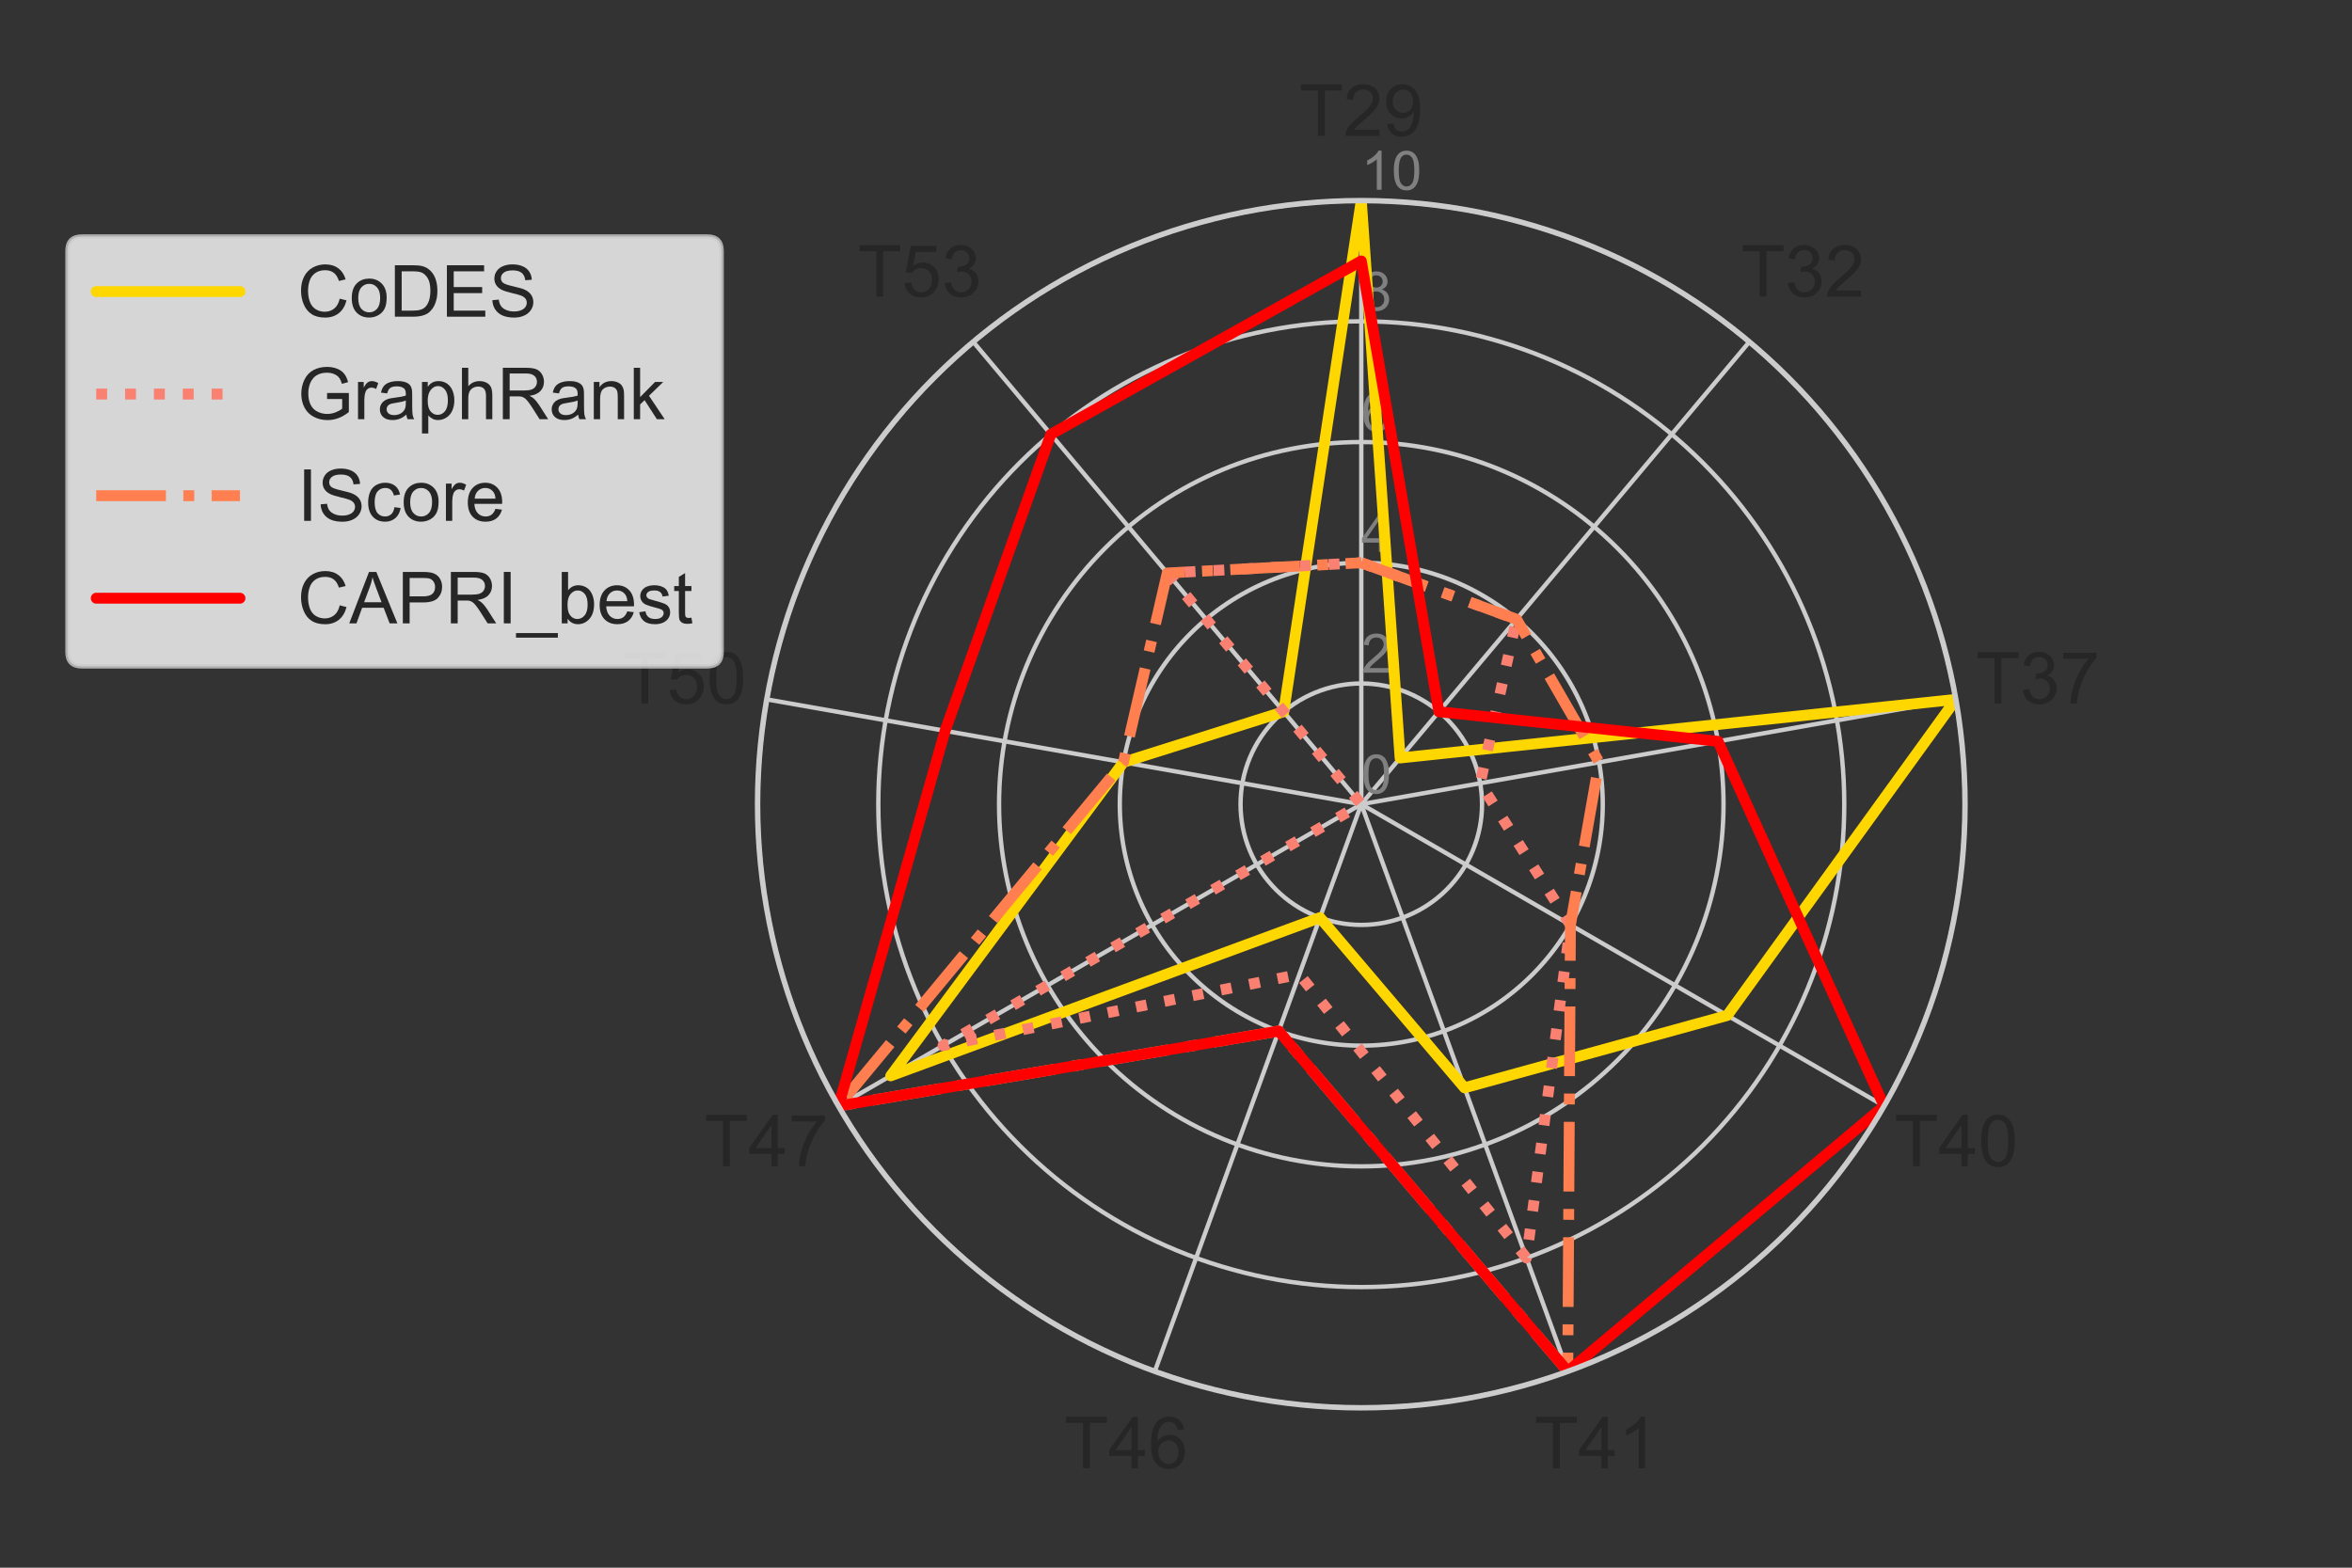 <?xml version="1.0" encoding="utf-8" standalone="no"?>
<!DOCTYPE svg PUBLIC "-//W3C//DTD SVG 1.1//EN"
  "http://www.w3.org/Graphics/SVG/1.1/DTD/svg11.dtd">
<!-- Created with matplotlib (https://matplotlib.org/) -->
<svg height="288pt" version="1.1" viewBox="0 0 432 288" width="432pt" xmlns="http://www.w3.org/2000/svg" xmlns:xlink="http://www.w3.org/1999/xlink">
 <rect x="0" y="0" width="432" height="288" fill="#333333" stroke="none"/>
 <defs>
  <style type="text/css">*{stroke-linecap:butt;stroke-linejoin:round;}</style>
 </defs>
 <g id="figure_1">
  <g id="patch_1">
   <path d="M 0 288 
L 432 288 
L 432 0 
L 0 0 
z
" style="fill:none;"/>
  </g>
  <g id="axes_1">
   <g id="patch_2">
    <path d="M 360.92 147.74 
C 360.92 133.178 358.052 118.758 352.479 105.305 
C 346.907 91.852 338.739 79.627 328.442 69.33 
C 318.145 59.034 305.921 50.865 292.467 45.293 
C 279.014 39.72 264.594 36.852 250.032 36.852 
C 235.471 36.852 221.051 39.72 207.598 45.293 
C 194.144 50.865 181.92 59.034 171.623 69.33 
C 161.326 79.627 153.158 91.852 147.586 105.305 
C 142.013 118.758 139.145 133.178 139.145 147.74 
C 139.145 162.301 142.013 176.721 147.586 190.175 
C 153.158 203.628 161.326 215.852 171.623 226.149 
C 181.92 236.446 194.144 244.614 207.598 250.187 
C 221.051 255.759 235.471 258.627 250.032 258.627 
C 264.594 258.627 279.014 255.759 292.467 250.187 
C 305.921 244.614 318.145 236.446 328.442 226.149 
C 338.739 215.852 346.907 203.628 352.479 190.175 
C 358.052 176.721 360.92 162.301 360.92 147.74 
M 250.032 147.74 
C 250.032 147.74 250.032 147.74 250.032 147.74 
C 250.032 147.74 250.032 147.74 250.032 147.74 
C 250.032 147.74 250.032 147.74 250.032 147.74 
C 250.032 147.74 250.032 147.74 250.032 147.74 
C 250.032 147.74 250.032 147.74 250.032 147.74 
C 250.032 147.74 250.032 147.74 250.032 147.74 
C 250.032 147.74 250.032 147.74 250.032 147.74 
C 250.032 147.74 250.032 147.74 250.032 147.74 
C 250.032 147.74 250.032 147.74 250.032 147.74 
C 250.032 147.74 250.032 147.74 250.032 147.74 
C 250.032 147.74 250.032 147.74 250.032 147.74 
C 250.032 147.74 250.032 147.74 250.032 147.74 
C 250.032 147.74 250.032 147.74 250.032 147.74 
C 250.032 147.74 250.032 147.74 250.032 147.74 
C 250.032 147.74 250.032 147.74 250.032 147.74 
C 250.032 147.74 250.032 147.74 250.032 147.74 
M 360.92 147.74 
z
" style="fill:none;"/>
   </g>
   <g id="matplotlib.axis_1">
    <g id="xtick_1">
     <g id="line2d_1">
      <path clip-path="url(#p8e965d2823)" d="M 250.032 147.74 
L 250.032 36.852 
" style="fill:none;stroke:#cccccc;stroke-linecap:round;stroke-width:0.8;"/>
     </g>
     <g id="text_1">
      <!-- T29 -->
      <g style="fill:#262626;" transform="translate(238.661 24.964)scale(0.132 -0.132)">
       <defs>
        <path d="M 25.922 0 
L 25.922 63.141 
L 2.344 63.141 
L 2.344 71.578 
L 59.078 71.578 
L 59.078 63.141 
L 35.406 63.141 
L 35.406 0 
z
" id="ArialMT-84"/>
        <path d="M 50.344 8.453 
L 50.344 0 
L 3.031 0 
Q 2.938 3.172 4.047 6.109 
Q 5.859 10.938 9.828 15.625 
Q 13.812 20.312 21.344 26.469 
Q 33.016 36.031 37.109 41.625 
Q 41.219 47.219 41.219 52.203 
Q 41.219 57.422 37.469 61 
Q 33.734 64.594 27.734 64.594 
Q 21.391 64.594 17.578 60.781 
Q 13.766 56.984 13.719 50.25 
L 4.688 51.172 
Q 5.609 61.281 11.656 66.578 
Q 17.719 71.875 27.938 71.875 
Q 38.234 71.875 44.234 66.156 
Q 50.25 60.453 50.25 52 
Q 50.25 47.703 48.484 43.547 
Q 46.734 39.406 42.656 34.812 
Q 38.578 30.219 29.109 22.219 
Q 21.188 15.578 18.938 13.203 
Q 16.703 10.844 15.234 8.453 
z
" id="ArialMT-50"/>
        <path d="M 5.469 16.547 
L 13.922 17.328 
Q 14.984 11.375 18.016 8.688 
Q 21.047 6 25.781 6 
Q 29.828 6 32.875 7.859 
Q 35.938 9.719 37.891 12.812 
Q 39.844 15.922 41.156 21.188 
Q 42.484 26.469 42.484 31.938 
Q 42.484 32.516 42.438 33.688 
Q 39.797 29.5 35.234 26.875 
Q 30.672 24.266 25.344 24.266 
Q 16.453 24.266 10.297 30.703 
Q 4.156 37.156 4.156 47.703 
Q 4.156 58.594 10.578 65.234 
Q 17 71.875 26.656 71.875 
Q 33.641 71.875 39.422 68.109 
Q 45.219 64.359 48.219 57.391 
Q 51.219 50.438 51.219 37.25 
Q 51.219 23.531 48.234 15.406 
Q 45.266 7.281 39.375 3.031 
Q 33.5 -1.219 25.594 -1.219 
Q 17.188 -1.219 11.859 3.438 
Q 6.547 8.109 5.469 16.547 
z
M 41.453 48.141 
Q 41.453 55.719 37.422 60.156 
Q 33.406 64.594 27.734 64.594 
Q 21.875 64.594 17.531 59.812 
Q 13.188 55.031 13.188 47.406 
Q 13.188 40.578 17.312 36.297 
Q 21.438 32.031 27.484 32.031 
Q 33.594 32.031 37.516 36.297 
Q 41.453 40.578 41.453 48.141 
z
" id="ArialMT-57"/>
       </defs>
       <use xlink:href="#ArialMT-84"/>
       <use x="61.084" xlink:href="#ArialMT-50"/>
       <use x="116.699" xlink:href="#ArialMT-57"/>
      </g>
     </g>
    </g>
    <g id="xtick_2">
     <g id="line2d_2">
      <path clip-path="url(#p8e965d2823)" d="M 250.032 147.74 
L 321.31 62.795 
" style="fill:none;stroke:#cccccc;stroke-linecap:round;stroke-width:0.8;"/>
     </g>
     <g id="text_2">
      <!-- T32 -->
      <g style="fill:#262626;" transform="translate(319.773 54.487)scale(0.132 -0.132)">
       <defs>
        <path d="M 4.203 18.891 
L 12.984 20.062 
Q 14.5 12.594 18.141 9.297 
Q 21.781 6 27 6 
Q 33.203 6 37.469 10.297 
Q 41.75 14.594 41.75 20.953 
Q 41.75 27 37.797 30.922 
Q 33.844 34.859 27.734 34.859 
Q 25.25 34.859 21.531 33.891 
L 22.516 41.609 
Q 23.391 41.5 23.922 41.5 
Q 29.547 41.5 34.031 44.422 
Q 38.531 47.359 38.531 53.469 
Q 38.531 58.297 35.25 61.469 
Q 31.984 64.656 26.812 64.656 
Q 21.688 64.656 18.266 61.422 
Q 14.844 58.203 13.875 51.766 
L 5.078 53.328 
Q 6.688 62.156 12.391 67.016 
Q 18.109 71.875 26.609 71.875 
Q 32.469 71.875 37.391 69.359 
Q 42.328 66.844 44.938 62.5 
Q 47.562 58.156 47.562 53.266 
Q 47.562 48.641 45.062 44.828 
Q 42.578 41.016 37.703 38.766 
Q 44.047 37.312 47.562 32.688 
Q 51.078 28.078 51.078 21.141 
Q 51.078 11.766 44.234 5.25 
Q 37.406 -1.266 26.953 -1.266 
Q 17.531 -1.266 11.297 4.344 
Q 5.078 9.969 4.203 18.891 
z
" id="ArialMT-51"/>
       </defs>
       <use xlink:href="#ArialMT-84"/>
       <use x="61.084" xlink:href="#ArialMT-51"/>
       <use x="116.699" xlink:href="#ArialMT-50"/>
      </g>
     </g>
    </g>
    <g id="xtick_3">
     <g id="line2d_3">
      <path clip-path="url(#p8e965d2823)" d="M 250.032 147.74 
L 359.236 128.484 
" style="fill:none;stroke:#cccccc;stroke-linecap:round;stroke-width:0.8;"/>
     </g>
     <g id="text_3">
      <!-- T37 -->
      <g style="fill:#262626;" transform="translate(362.931 129.24)scale(0.132 -0.132)">
       <defs>
        <path d="M 4.734 62.203 
L 4.734 70.656 
L 51.078 70.656 
L 51.078 63.812 
Q 44.234 56.547 37.516 44.484 
Q 30.812 32.422 27.156 19.672 
Q 24.516 10.688 23.781 0 
L 14.75 0 
Q 14.891 8.453 18.062 20.406 
Q 21.234 32.375 27.172 43.484 
Q 33.109 54.594 39.797 62.203 
z
" id="ArialMT-55"/>
       </defs>
       <use xlink:href="#ArialMT-84"/>
       <use x="61.084" xlink:href="#ArialMT-51"/>
       <use x="116.699" xlink:href="#ArialMT-55"/>
      </g>
     </g>
    </g>
    <g id="xtick_4">
     <g id="line2d_4">
      <path clip-path="url(#p8e965d2823)" d="M 250.032 147.74 
L 346.064 203.183 
" style="fill:none;stroke:#cccccc;stroke-linecap:round;stroke-width:0.8;"/>
     </g>
     <g id="text_4">
      <!-- T40 -->
      <g style="fill:#262626;" transform="translate(347.943 214.246)scale(0.132 -0.132)">
       <defs>
        <path d="M 32.328 0 
L 32.328 17.141 
L 1.266 17.141 
L 1.266 25.203 
L 33.938 71.578 
L 41.109 71.578 
L 41.109 25.203 
L 50.781 25.203 
L 50.781 17.141 
L 41.109 17.141 
L 41.109 0 
z
M 32.328 25.203 
L 32.328 57.469 
L 9.906 25.203 
z
" id="ArialMT-52"/>
        <path d="M 4.156 35.297 
Q 4.156 48 6.766 55.734 
Q 9.375 63.484 14.516 67.672 
Q 19.672 71.875 27.484 71.875 
Q 33.25 71.875 37.594 69.547 
Q 41.938 67.234 44.766 62.859 
Q 47.609 58.5 49.219 52.219 
Q 50.828 45.953 50.828 35.297 
Q 50.828 22.703 48.234 14.969 
Q 45.656 7.234 40.5 3 
Q 35.359 -1.219 27.484 -1.219 
Q 17.141 -1.219 11.234 6.203 
Q 4.156 15.141 4.156 35.297 
z
M 13.188 35.297 
Q 13.188 17.672 17.312 11.828 
Q 21.438 6 27.484 6 
Q 33.547 6 37.672 11.859 
Q 41.797 17.719 41.797 35.297 
Q 41.797 52.984 37.672 58.781 
Q 33.547 64.594 27.391 64.594 
Q 21.344 64.594 17.719 59.469 
Q 13.188 52.938 13.188 35.297 
z
" id="ArialMT-48"/>
       </defs>
       <use xlink:href="#ArialMT-84"/>
       <use x="61.084" xlink:href="#ArialMT-52"/>
       <use x="116.699" xlink:href="#ArialMT-48"/>
      </g>
     </g>
    </g>
    <g id="xtick_5">
     <g id="line2d_5">
      <path clip-path="url(#p8e965d2823)" d="M 250.032 147.74 
L 287.958 251.94 
" style="fill:none;stroke:#cccccc;stroke-linecap:round;stroke-width:0.8;"/>
     </g>
     <g id="text_5">
      <!-- T41 -->
      <g style="fill:#262626;" transform="translate(281.82 269.73)scale(0.132 -0.132)">
       <defs>
        <path d="M 37.25 0 
L 28.469 0 
L 28.469 56 
Q 25.297 52.984 20.141 49.953 
Q 14.984 46.922 10.891 45.406 
L 10.891 53.906 
Q 18.266 57.375 23.781 62.297 
Q 29.297 67.234 31.594 71.875 
L 37.25 71.875 
z
" id="ArialMT-49"/>
       </defs>
       <use xlink:href="#ArialMT-84"/>
       <use x="61.084" xlink:href="#ArialMT-52"/>
       <use x="116.699" xlink:href="#ArialMT-49"/>
      </g>
     </g>
    </g>
    <g id="xtick_6">
     <g id="line2d_6">
      <path clip-path="url(#p8e965d2823)" d="M 250.032 147.74 
L 212.107 251.94 
" style="fill:none;stroke:#cccccc;stroke-linecap:round;stroke-width:0.8;"/>
     </g>
     <g id="text_6">
      <!-- T46 -->
      <g style="fill:#262626;" transform="translate(195.502 269.73)scale(0.132 -0.132)">
       <defs>
        <path d="M 49.75 54.047 
L 41.016 53.375 
Q 39.844 58.547 37.703 60.891 
Q 34.125 64.656 28.906 64.656 
Q 24.703 64.656 21.531 62.312 
Q 17.391 59.281 14.984 53.469 
Q 12.594 47.656 12.5 36.922 
Q 15.672 41.75 20.266 44.094 
Q 24.859 46.438 29.891 46.438 
Q 38.672 46.438 44.844 39.969 
Q 51.031 33.5 51.031 23.25 
Q 51.031 16.5 48.125 10.719 
Q 45.219 4.938 40.141 1.859 
Q 35.062 -1.219 28.609 -1.219 
Q 17.625 -1.219 10.688 6.859 
Q 3.766 14.938 3.766 33.5 
Q 3.766 54.25 11.422 63.672 
Q 18.109 71.875 29.438 71.875 
Q 37.891 71.875 43.281 67.141 
Q 48.688 62.406 49.75 54.047 
z
M 13.875 23.188 
Q 13.875 18.656 15.797 14.5 
Q 17.719 10.359 21.188 8.172 
Q 24.656 6 28.469 6 
Q 34.031 6 38.031 10.484 
Q 42.047 14.984 42.047 22.703 
Q 42.047 30.125 38.078 34.391 
Q 34.125 38.672 28.125 38.672 
Q 22.172 38.672 18.016 34.391 
Q 13.875 30.125 13.875 23.188 
z
" id="ArialMT-54"/>
       </defs>
       <use xlink:href="#ArialMT-84"/>
       <use x="61.084" xlink:href="#ArialMT-52"/>
       <use x="116.699" xlink:href="#ArialMT-54"/>
      </g>
     </g>
    </g>
    <g id="xtick_7">
     <g id="line2d_7">
      <path clip-path="url(#p8e965d2823)" d="M 250.032 147.74 
L 154.001 203.183 
" style="fill:none;stroke:#cccccc;stroke-linecap:round;stroke-width:0.8;"/>
     </g>
     <g id="text_7">
      <!-- T47 -->
      <g style="fill:#262626;" transform="translate(129.379 214.246)scale(0.132 -0.132)">
       <use xlink:href="#ArialMT-84"/>
       <use x="61.084" xlink:href="#ArialMT-52"/>
       <use x="116.699" xlink:href="#ArialMT-55"/>
      </g>
     </g>
    </g>
    <g id="xtick_8">
     <g id="line2d_8">
      <path clip-path="url(#p8e965d2823)" d="M 250.032 147.74 
L 140.829 128.484 
" style="fill:none;stroke:#cccccc;stroke-linecap:round;stroke-width:0.8;"/>
     </g>
     <g id="text_8">
      <!-- T50 -->
      <g style="fill:#262626;" transform="translate(114.39 129.24)scale(0.132 -0.132)">
       <defs>
        <path d="M 4.156 18.75 
L 13.375 19.531 
Q 14.406 12.797 18.141 9.391 
Q 21.875 6 27.156 6 
Q 33.5 6 37.891 10.781 
Q 42.281 15.578 42.281 23.484 
Q 42.281 31 38.062 35.344 
Q 33.844 39.703 27 39.703 
Q 22.75 39.703 19.328 37.766 
Q 15.922 35.844 13.969 32.766 
L 5.719 33.844 
L 12.641 70.609 
L 48.25 70.609 
L 48.25 62.203 
L 19.672 62.203 
L 15.828 42.969 
Q 22.266 47.469 29.344 47.469 
Q 38.719 47.469 45.156 40.969 
Q 51.609 34.469 51.609 24.266 
Q 51.609 14.547 45.953 7.469 
Q 39.062 -1.219 27.156 -1.219 
Q 17.391 -1.219 11.203 4.25 
Q 5.031 9.719 4.156 18.75 
z
" id="ArialMT-53"/>
       </defs>
       <use xlink:href="#ArialMT-84"/>
       <use x="61.084" xlink:href="#ArialMT-53"/>
       <use x="116.699" xlink:href="#ArialMT-48"/>
      </g>
     </g>
    </g>
    <g id="xtick_9">
     <g id="line2d_9">
      <path clip-path="url(#p8e965d2823)" d="M 250.032 147.74 
L 178.755 62.795 
" style="fill:none;stroke:#cccccc;stroke-linecap:round;stroke-width:0.8;"/>
     </g>
     <g id="text_9">
      <!-- T53 -->
      <g style="fill:#262626;" transform="translate(157.549 54.487)scale(0.132 -0.132)">
       <use xlink:href="#ArialMT-84"/>
       <use x="61.084" xlink:href="#ArialMT-53"/>
       <use x="116.699" xlink:href="#ArialMT-51"/>
      </g>
     </g>
    </g>
   </g>
   <g id="matplotlib.axis_2">
    <g id="ytick_1">
     <g id="line2d_10">
      <path clip-path="url(#p8e965d2823)" d="M 250.032 147.74 
C 250.032 147.74 250.032 147.74 250.032 147.74 
C 250.032 147.74 250.032 147.74 250.032 147.74 
C 250.032 147.74 250.032 147.74 250.032 147.74 
C 250.032 147.74 250.032 147.74 250.032 147.74 
C 250.032 147.74 250.032 147.74 250.032 147.74 
C 250.032 147.74 250.032 147.74 250.032 147.74 
C 250.032 147.74 250.032 147.74 250.032 147.74 
C 250.032 147.74 250.032 147.74 250.032 147.74 
C 250.032 147.74 250.032 147.74 250.032 147.74 
C 250.032 147.74 250.032 147.74 250.032 147.74 
C 250.032 147.74 250.032 147.74 250.032 147.74 
C 250.032 147.74 250.032 147.74 250.032 147.74 
C 250.032 147.74 250.032 147.74 250.032 147.74 
C 250.032 147.74 250.032 147.74 250.032 147.74 
C 250.032 147.74 250.032 147.74 250.032 147.74 
C 250.032 147.74 250.032 147.74 250.032 147.74 
" style="fill:none;stroke:#cccccc;stroke-linecap:round;stroke-width:0.8;"/>
     </g>
     <g id="text_10">
      <!-- 0 -->
      <g style="fill:#808080;" transform="translate(250.032 145.752)scale(0.1 -0.1)">
       <use xlink:href="#ArialMT-48"/>
      </g>
     </g>
    </g>
    <g id="ytick_2">
     <g id="line2d_11">
      <path clip-path="url(#p8e965d2823)" d="M 250.032 125.562 
C 252.945 125.562 255.829 126.136 258.519 127.25 
C 261.21 128.365 263.655 129.998 265.714 132.058 
C 267.774 134.117 269.407 136.562 270.522 139.253 
C 271.636 141.943 272.21 144.827 272.21 147.74 
C 272.21 150.652 271.636 153.536 270.522 156.227 
C 269.407 158.917 267.774 161.362 265.714 163.422 
C 263.655 165.481 261.21 167.115 258.519 168.229 
C 255.829 169.344 252.945 169.917 250.032 169.917 
C 247.12 169.917 244.236 169.344 241.546 168.229 
C 238.855 167.115 236.41 165.481 234.351 163.422 
C 232.291 161.362 230.658 158.917 229.543 156.227 
C 228.429 153.536 227.855 150.652 227.855 147.74 
C 227.855 144.827 228.429 141.943 229.543 139.253 
C 230.658 136.562 232.291 134.117 234.351 132.058 
C 236.41 129.998 238.855 128.365 241.546 127.25 
C 244.236 126.136 247.12 125.562 250.032 125.562 
" style="fill:none;stroke:#cccccc;stroke-linecap:round;stroke-width:0.8;"/>
     </g>
     <g id="text_11">
      <!-- 2 -->
      <g style="fill:#808080;" transform="translate(250.032 123.575)scale(0.1 -0.1)">
       <use xlink:href="#ArialMT-50"/>
      </g>
     </g>
    </g>
    <g id="ytick_3">
     <g id="line2d_12">
      <path clip-path="url(#p8e965d2823)" d="M 250.032 103.385 
C 255.857 103.385 261.625 104.532 267.006 106.761 
C 272.388 108.99 277.278 112.257 281.396 116.376 
C 285.515 120.495 288.782 125.384 291.011 130.766 
C 293.24 136.147 294.388 141.915 294.388 147.74 
C 294.388 153.564 293.24 159.332 291.011 164.714 
C 288.782 170.095 285.515 174.985 281.396 179.103 
C 277.278 183.222 272.388 186.489 267.006 188.718 
C 261.625 190.947 255.857 192.095 250.032 192.095 
C 244.208 192.095 238.44 190.947 233.059 188.718 
C 227.677 186.489 222.787 183.222 218.669 179.103 
C 214.55 174.985 211.283 170.095 209.054 164.714 
C 206.825 159.332 205.677 153.564 205.677 147.74 
C 205.677 141.915 206.825 136.147 209.054 130.766 
C 211.283 125.384 214.55 120.495 218.669 116.376 
C 222.787 112.257 227.677 108.99 233.059 106.761 
C 238.44 104.532 244.208 103.385 250.032 103.385 
" style="fill:none;stroke:#cccccc;stroke-linecap:round;stroke-width:0.8;"/>
     </g>
     <g id="text_12">
      <!-- 4 -->
      <g style="fill:#808080;" transform="translate(250.032 101.397)scale(0.1 -0.1)">
       <use xlink:href="#ArialMT-52"/>
      </g>
     </g>
    </g>
    <g id="ytick_4">
     <g id="line2d_13">
      <path clip-path="url(#p8e965d2823)" d="M 250.032 81.207 
C 258.769 81.207 267.422 82.928 275.493 86.272 
C 283.565 89.615 290.9 94.516 297.078 100.694 
C 303.256 106.872 308.157 114.207 311.501 122.279 
C 314.844 130.351 316.565 139.003 316.565 147.74 
C 316.565 156.477 314.844 165.129 311.501 173.201 
C 308.157 181.273 303.256 188.607 297.078 194.785 
C 290.9 200.963 283.565 205.864 275.493 209.208 
C 267.422 212.551 258.769 214.272 250.032 214.272 
C 241.296 214.272 232.643 212.551 224.572 209.208 
C 216.5 205.864 209.165 200.963 202.987 194.785 
C 196.809 188.607 191.908 181.273 188.564 173.201 
C 185.221 165.129 183.5 156.477 183.5 147.74 
C 183.5 139.003 185.221 130.351 188.564 122.279 
C 191.908 114.207 196.809 106.872 202.987 100.694 
C 209.165 94.516 216.5 89.615 224.572 86.272 
C 232.643 82.928 241.296 81.207 250.032 81.207 
" style="fill:none;stroke:#cccccc;stroke-linecap:round;stroke-width:0.8;"/>
     </g>
     <g id="text_13">
      <!-- 6 -->
      <g style="fill:#808080;" transform="translate(250.032 79.22)scale(0.1 -0.1)">
       <use xlink:href="#ArialMT-54"/>
      </g>
     </g>
    </g>
    <g id="ytick_5">
     <g id="line2d_14">
      <path clip-path="url(#p8e965d2823)" d="M 250.032 59.03 
C 261.682 59.03 273.218 61.324 283.98 65.782 
C 294.743 70.24 304.523 76.775 312.76 85.012 
C 320.997 93.249 327.532 103.029 331.99 113.792 
C 336.448 124.554 338.743 136.09 338.743 147.74 
C 338.743 159.389 336.448 170.925 331.99 181.688 
C 327.532 192.45 320.997 202.23 312.76 210.467 
C 304.523 218.704 294.743 225.239 283.98 229.697 
C 273.218 234.155 261.682 236.45 250.032 236.45 
C 238.383 236.45 226.847 234.155 216.085 229.697 
C 205.322 225.239 195.542 218.704 187.305 210.467 
C 179.068 202.23 172.533 192.45 168.075 181.688 
C 163.617 170.925 161.322 159.389 161.322 147.74 
C 161.322 136.09 163.617 124.554 168.075 113.792 
C 172.533 103.029 179.068 93.249 187.305 85.012 
C 195.542 76.775 205.322 70.24 216.085 65.782 
C 226.847 61.324 238.383 59.03 250.032 59.03 
" style="fill:none;stroke:#cccccc;stroke-linecap:round;stroke-width:0.8;"/>
     </g>
     <g id="text_14">
      <!-- 8 -->
      <g style="fill:#808080;" transform="translate(250.032 57.042)scale(0.1 -0.1)">
       <defs>
        <path d="M 17.672 38.812 
Q 12.203 40.828 9.562 44.531 
Q 6.938 48.25 6.938 53.422 
Q 6.938 61.234 12.547 66.547 
Q 18.172 71.875 27.484 71.875 
Q 36.859 71.875 42.578 66.422 
Q 48.297 60.984 48.297 53.172 
Q 48.297 48.188 45.672 44.5 
Q 43.062 40.828 37.75 38.812 
Q 44.344 36.672 47.781 31.875 
Q 51.219 27.094 51.219 20.453 
Q 51.219 11.281 44.719 5.031 
Q 38.234 -1.219 27.641 -1.219 
Q 17.047 -1.219 10.547 5.047 
Q 4.047 11.328 4.047 20.703 
Q 4.047 27.688 7.594 32.391 
Q 11.141 37.109 17.672 38.812 
z
M 15.922 53.719 
Q 15.922 48.641 19.188 45.406 
Q 22.469 42.188 27.688 42.188 
Q 32.766 42.188 36.016 45.375 
Q 39.266 48.578 39.266 53.219 
Q 39.266 58.062 35.906 61.359 
Q 32.562 64.656 27.594 64.656 
Q 22.562 64.656 19.234 61.422 
Q 15.922 58.203 15.922 53.719 
z
M 13.094 20.656 
Q 13.094 16.891 14.875 13.375 
Q 16.656 9.859 20.172 7.922 
Q 23.688 6 27.734 6 
Q 34.031 6 38.125 10.047 
Q 42.234 14.109 42.234 20.359 
Q 42.234 26.703 38.016 30.859 
Q 33.797 35.016 27.438 35.016 
Q 21.234 35.016 17.156 30.906 
Q 13.094 26.812 13.094 20.656 
z
" id="ArialMT-56"/>
       </defs>
       <use xlink:href="#ArialMT-56"/>
      </g>
     </g>
    </g>
    <g id="ytick_6">
     <g id="line2d_15">
      <path clip-path="url(#p8e965d2823)" d="M 250.032 36.852 
C 264.594 36.852 279.014 39.72 292.467 45.293 
C 305.921 50.865 318.145 59.034 328.442 69.33 
C 338.739 79.627 346.907 91.852 352.479 105.305 
C 358.052 118.758 360.92 133.178 360.92 147.74 
C 360.92 162.301 358.052 176.721 352.479 190.175 
C 346.907 203.628 338.739 215.852 328.442 226.149 
C 318.145 236.446 305.921 244.614 292.467 250.187 
C 279.014 255.759 264.594 258.627 250.032 258.627 
C 235.471 258.627 221.051 255.759 207.598 250.187 
C 194.144 244.614 181.92 236.446 171.623 226.149 
C 161.326 215.852 153.158 203.628 147.586 190.175 
C 142.013 176.721 139.145 162.301 139.145 147.74 
C 139.145 133.178 142.013 118.758 147.586 105.305 
C 153.158 91.852 161.326 79.627 171.623 69.33 
C 181.92 59.034 194.144 50.865 207.598 45.293 
C 221.051 39.72 235.471 36.852 250.032 36.852 
" style="fill:none;stroke:#cccccc;stroke-linecap:round;stroke-width:0.8;"/>
     </g>
     <g id="text_15">
      <!-- 10 -->
      <g style="fill:#808080;" transform="translate(250.032 34.864)scale(0.1 -0.1)">
       <use xlink:href="#ArialMT-49"/>
       <use x="55.615" xlink:href="#ArialMT-48"/>
      </g>
     </g>
    </g>
   </g>
   <g id="line2d_16">
    <path clip-path="url(#p8e965d2823)" d="M 250.032 36.852 
L 257.16 139.245 
L 359.236 128.484 
L 317.255 186.55 
L 268.995 199.84 
L 242.447 168.58 
L 163.604 197.639 
L 206.351 140.037 
L 235.777 130.751 
L 250.032 36.852 
" style="fill:none;stroke:#ffd700;stroke-linecap:round;stroke-width:2;"/>
   </g>
   <g id="line2d_17">
    <path clip-path="url(#p8e965d2823)" d="M 250.032 103.385 
L 278.543 113.762 
L 271.873 143.889 
L 288.445 169.917 
L 280.373 231.1 
L 238.655 179 
L 173.207 192.095 
L 250.032 147.74 
L 214.394 105.267 
L 250.032 103.385 
" style="fill:none;stroke:#fa8072;stroke-dasharray:2,3.3;stroke-dashoffset:0;stroke-width:2;"/>
   </g>
   <g id="line2d_18">
    <path clip-path="url(#p8e965d2823)" d="M 250.032 103.385 
L 278.543 113.762 
L 293.714 140.037 
L 288.445 169.917 
L 287.958 251.94 
L 234.862 189.42 
L 154.001 203.183 
L 206.351 140.037 
L 214.394 105.267 
L 250.032 103.385 
" style="fill:none;stroke:#ff7f50;stroke-dasharray:12.8,3.2,2,3.2;stroke-dashoffset:0;stroke-width:2;"/>
   </g>
   <g id="line2d_19">
    <path clip-path="url(#p8e965d2823)" d="M 250.032 47.941 
L 264.288 130.751 
L 315.554 136.186 
L 346.064 203.183 
L 287.958 251.94 
L 234.862 189.42 
L 154.001 203.183 
L 173.59 134.261 
L 193.011 79.784 
L 250.032 47.941 
" style="fill:none;stroke:#ff0000;stroke-linecap:round;stroke-width:2;"/>
   </g>
   <g id="patch_3">
    <path d="M 250.032 36.852 
C 235.471 36.852 221.051 39.72 207.598 45.293 
C 194.144 50.865 181.92 59.034 171.623 69.33 
C 161.326 79.627 153.158 91.852 147.586 105.305 
C 142.013 118.758 139.145 133.178 139.145 147.74 
C 139.145 162.301 142.013 176.721 147.586 190.175 
C 153.158 203.628 161.326 215.852 171.623 226.149 
C 181.92 236.446 194.144 244.614 207.598 250.187 
C 221.051 255.759 235.471 258.627 250.032 258.627 
C 264.594 258.627 279.014 255.759 292.467 250.187 
C 305.921 244.614 318.145 236.446 328.442 226.149 
C 338.739 215.852 346.907 203.628 352.479 190.175 
C 358.052 176.721 360.92 162.301 360.92 147.74 
C 360.92 133.178 358.052 118.758 352.479 105.305 
C 346.907 91.852 338.739 79.627 328.442 69.33 
C 318.145 59.034 305.921 50.865 292.467 45.293 
C 279.014 39.72 264.594 36.852 250.032 36.852 
" style="fill:none;stroke:#cccccc;stroke-linecap:square;stroke-linejoin:miter;"/>
   </g>
   <g id="legend_1">
    <g id="patch_4">
     <path d="M 15.034 122.421 
L 129.905 122.421 
Q 132.545 122.421 132.545 119.781 
L 132.545 46.092 
Q 132.545 43.452 129.905 43.452 
L 15.034 43.452 
Q 12.394 43.452 12.394 46.092 
L 12.394 119.781 
Q 12.394 122.421 15.034 122.421 
z
" style="fill:#ffffff;opacity:0.8;stroke:#cccccc;stroke-linejoin:miter;stroke-width:0.8;"/>
    </g>
    <g id="line2d_20">
     <path d="M 17.674 53.56 
L 44.074 53.56 
" style="fill:none;stroke:#ffd700;stroke-linecap:round;stroke-width:2;"/>
    </g>
    <g id="line2d_21"/>
    <g id="text_16">
     <!-- CoDES -->
     <g style="fill:#262626;" transform="translate(54.634 58.18)scale(0.132 -0.132)">
      <defs>
       <path d="M 58.797 25.094 
L 68.266 22.703 
Q 65.281 11.031 57.547 4.906 
Q 49.812 -1.219 38.625 -1.219 
Q 27.047 -1.219 19.797 3.484 
Q 12.547 8.203 8.766 17.141 
Q 4.984 26.078 4.984 36.328 
Q 4.984 47.516 9.25 55.828 
Q 13.531 64.156 21.406 68.469 
Q 29.297 72.797 38.766 72.797 
Q 49.516 72.797 56.828 67.328 
Q 64.156 61.859 67.047 51.953 
L 57.719 49.75 
Q 55.219 57.562 50.484 61.125 
Q 45.75 64.703 38.578 64.703 
Q 30.328 64.703 24.781 60.734 
Q 19.234 56.781 16.984 50.109 
Q 14.75 43.453 14.75 36.375 
Q 14.75 27.25 17.406 20.438 
Q 20.062 13.625 25.672 10.25 
Q 31.297 6.891 37.844 6.891 
Q 45.797 6.891 51.312 11.469 
Q 56.844 16.062 58.797 25.094 
z
" id="ArialMT-67"/>
       <path d="M 3.328 25.922 
Q 3.328 40.328 11.328 47.266 
Q 18.016 53.031 27.641 53.031 
Q 38.328 53.031 45.109 46.016 
Q 51.906 39.016 51.906 26.656 
Q 51.906 16.656 48.906 10.906 
Q 45.906 5.172 40.156 2 
Q 34.422 -1.172 27.641 -1.172 
Q 16.75 -1.172 10.031 5.812 
Q 3.328 12.797 3.328 25.922 
z
M 12.359 25.922 
Q 12.359 15.969 16.703 11.016 
Q 21.047 6.062 27.641 6.062 
Q 34.188 6.062 38.531 11.031 
Q 42.875 16.016 42.875 26.219 
Q 42.875 35.844 38.5 40.797 
Q 34.125 45.75 27.641 45.75 
Q 21.047 45.75 16.703 40.812 
Q 12.359 35.891 12.359 25.922 
z
" id="ArialMT-111"/>
       <path d="M 7.719 0 
L 7.719 71.578 
L 32.375 71.578 
Q 40.719 71.578 45.125 70.562 
Q 51.266 69.141 55.609 65.438 
Q 61.281 60.641 64.078 53.188 
Q 66.891 45.75 66.891 36.188 
Q 66.891 28.031 64.984 21.734 
Q 63.094 15.438 60.109 11.297 
Q 57.125 7.172 53.578 4.797 
Q 50.047 2.438 45.047 1.219 
Q 40.047 0 33.547 0 
z
M 17.188 8.453 
L 32.469 8.453 
Q 39.547 8.453 43.578 9.766 
Q 47.609 11.078 50 13.484 
Q 53.375 16.844 55.25 22.531 
Q 57.125 28.219 57.125 36.328 
Q 57.125 47.562 53.438 53.594 
Q 49.75 59.625 44.484 61.672 
Q 40.672 63.141 32.234 63.141 
L 17.188 63.141 
z
" id="ArialMT-68"/>
       <path d="M 7.906 0 
L 7.906 71.578 
L 59.672 71.578 
L 59.672 63.141 
L 17.391 63.141 
L 17.391 41.219 
L 56.984 41.219 
L 56.984 32.812 
L 17.391 32.812 
L 17.391 8.453 
L 61.328 8.453 
L 61.328 0 
z
" id="ArialMT-69"/>
       <path d="M 4.5 23 
L 13.422 23.781 
Q 14.062 18.406 16.375 14.969 
Q 18.703 11.531 23.578 9.406 
Q 28.469 7.281 34.578 7.281 
Q 39.984 7.281 44.141 8.891 
Q 48.297 10.5 50.312 13.297 
Q 52.344 16.109 52.344 19.438 
Q 52.344 22.797 50.391 25.312 
Q 48.438 27.828 43.953 29.547 
Q 41.062 30.672 31.203 33.031 
Q 21.344 35.406 17.391 37.5 
Q 12.25 40.188 9.734 44.156 
Q 7.234 48.141 7.234 53.078 
Q 7.234 58.5 10.297 63.203 
Q 13.375 67.922 19.281 70.359 
Q 25.203 72.797 32.422 72.797 
Q 40.375 72.797 46.453 70.234 
Q 52.547 67.672 55.812 62.688 
Q 59.078 57.719 59.328 51.422 
L 50.25 50.734 
Q 49.516 57.516 45.281 60.984 
Q 41.062 64.453 32.812 64.453 
Q 24.219 64.453 20.281 61.297 
Q 16.359 58.156 16.359 53.719 
Q 16.359 49.859 19.141 47.359 
Q 21.875 44.875 33.422 42.266 
Q 44.969 39.656 49.266 37.703 
Q 55.516 34.812 58.484 30.391 
Q 61.469 25.984 61.469 20.219 
Q 61.469 14.5 58.203 9.438 
Q 54.938 4.391 48.797 1.578 
Q 42.672 -1.219 35.016 -1.219 
Q 25.297 -1.219 18.719 1.609 
Q 12.156 4.438 8.422 10.125 
Q 4.688 15.828 4.5 23 
z
" id="ArialMT-83"/>
      </defs>
      <use xlink:href="#ArialMT-67"/>
      <use x="72.217" xlink:href="#ArialMT-111"/>
      <use x="127.832" xlink:href="#ArialMT-68"/>
      <use x="200.049" xlink:href="#ArialMT-69"/>
      <use x="266.748" xlink:href="#ArialMT-83"/>
     </g>
    </g>
    <g id="line2d_22">
     <path d="M 17.674 72.393 
L 44.074 72.393 
" style="fill:none;stroke:#fa8072;stroke-dasharray:2,3.3;stroke-dashoffset:0;stroke-width:2;"/>
    </g>
    <g id="line2d_23"/>
    <g id="text_17">
     <!-- GraphRank -->
     <g style="fill:#262626;" transform="translate(54.634 77.013)scale(0.132 -0.132)">
      <defs>
       <path d="M 41.219 28.078 
L 41.219 36.469 
L 71.531 36.531 
L 71.531 9.969 
Q 64.547 4.391 57.125 1.578 
Q 49.703 -1.219 41.891 -1.219 
Q 31.344 -1.219 22.719 3.297 
Q 14.109 7.812 9.719 16.359 
Q 5.328 24.906 5.328 35.453 
Q 5.328 45.906 9.688 54.953 
Q 14.062 64.016 22.266 68.406 
Q 30.469 72.797 41.156 72.797 
Q 48.922 72.797 55.188 70.281 
Q 61.469 67.781 65.031 63.281 
Q 68.609 58.797 70.453 51.562 
L 61.922 49.219 
Q 60.297 54.688 57.906 57.812 
Q 55.516 60.938 51.062 62.812 
Q 46.625 64.703 41.219 64.703 
Q 34.719 64.703 29.984 62.719 
Q 25.25 60.75 22.344 57.516 
Q 19.438 54.297 17.828 50.438 
Q 15.094 43.797 15.094 36.031 
Q 15.094 26.469 18.391 20.016 
Q 21.688 13.578 27.984 10.453 
Q 34.281 7.328 41.359 7.328 
Q 47.516 7.328 53.375 9.688 
Q 59.234 12.062 62.25 14.75 
L 62.25 28.078 
z
" id="ArialMT-71"/>
       <path d="M 6.5 0 
L 6.5 51.859 
L 14.406 51.859 
L 14.406 44 
Q 17.438 49.516 20 51.266 
Q 22.562 53.031 25.641 53.031 
Q 30.078 53.031 34.672 50.203 
L 31.641 42.047 
Q 28.422 43.953 25.203 43.953 
Q 22.312 43.953 20.016 42.219 
Q 17.719 40.484 16.75 37.406 
Q 15.281 32.719 15.281 27.156 
L 15.281 0 
z
" id="ArialMT-114"/>
       <path d="M 40.438 6.391 
Q 35.547 2.25 31.031 0.531 
Q 26.516 -1.172 21.344 -1.172 
Q 12.797 -1.172 8.203 3 
Q 3.609 7.172 3.609 13.672 
Q 3.609 17.484 5.344 20.625 
Q 7.078 23.781 9.891 25.688 
Q 12.703 27.594 16.219 28.562 
Q 18.797 29.25 24.031 29.891 
Q 34.672 31.156 39.703 32.906 
Q 39.75 34.719 39.75 35.203 
Q 39.75 40.578 37.25 42.781 
Q 33.891 45.75 27.25 45.75 
Q 21.047 45.75 18.094 43.578 
Q 15.141 41.406 13.719 35.891 
L 5.125 37.062 
Q 6.297 42.578 8.984 45.969 
Q 11.672 49.359 16.75 51.188 
Q 21.828 53.031 28.516 53.031 
Q 35.156 53.031 39.297 51.469 
Q 43.453 49.906 45.406 47.531 
Q 47.359 45.172 48.141 41.547 
Q 48.578 39.312 48.578 33.453 
L 48.578 21.734 
Q 48.578 9.469 49.141 6.219 
Q 49.703 2.984 51.375 0 
L 42.188 0 
Q 40.828 2.734 40.438 6.391 
z
M 39.703 26.031 
Q 34.906 24.078 25.344 22.703 
Q 19.922 21.922 17.672 20.938 
Q 15.438 19.969 14.203 18.094 
Q 12.984 16.219 12.984 13.922 
Q 12.984 10.406 15.641 8.062 
Q 18.312 5.719 23.438 5.719 
Q 28.516 5.719 32.469 7.938 
Q 36.422 10.156 38.281 14.016 
Q 39.703 17 39.703 22.797 
z
" id="ArialMT-97"/>
       <path d="M 6.594 -19.875 
L 6.594 51.859 
L 14.594 51.859 
L 14.594 45.125 
Q 17.438 49.078 21 51.047 
Q 24.562 53.031 29.641 53.031 
Q 36.281 53.031 41.359 49.609 
Q 46.438 46.188 49.016 39.953 
Q 51.609 33.734 51.609 26.312 
Q 51.609 18.359 48.75 11.984 
Q 45.906 5.609 40.453 2.219 
Q 35.016 -1.172 29 -1.172 
Q 24.609 -1.172 21.109 0.688 
Q 17.625 2.547 15.375 5.375 
L 15.375 -19.875 
z
M 14.547 25.641 
Q 14.547 15.625 18.594 10.844 
Q 22.656 6.062 28.422 6.062 
Q 34.281 6.062 38.453 11.016 
Q 42.625 15.969 42.625 26.375 
Q 42.625 36.281 38.547 41.203 
Q 34.469 46.141 28.812 46.141 
Q 23.188 46.141 18.859 40.891 
Q 14.547 35.641 14.547 25.641 
z
" id="ArialMT-112"/>
       <path d="M 6.594 0 
L 6.594 71.578 
L 15.375 71.578 
L 15.375 45.906 
Q 21.531 53.031 30.906 53.031 
Q 36.672 53.031 40.922 50.75 
Q 45.172 48.484 47 44.484 
Q 48.828 40.484 48.828 32.859 
L 48.828 0 
L 40.047 0 
L 40.047 32.859 
Q 40.047 39.453 37.188 42.453 
Q 34.328 45.453 29.109 45.453 
Q 25.203 45.453 21.75 43.422 
Q 18.312 41.406 16.844 37.938 
Q 15.375 34.469 15.375 28.375 
L 15.375 0 
z
" id="ArialMT-104"/>
       <path d="M 7.859 0 
L 7.859 71.578 
L 39.594 71.578 
Q 49.172 71.578 54.141 69.641 
Q 59.125 67.719 62.109 62.828 
Q 65.094 57.953 65.094 52.047 
Q 65.094 44.438 60.156 39.203 
Q 55.219 33.984 44.922 32.562 
Q 48.688 30.766 50.641 29 
Q 54.781 25.203 58.5 19.484 
L 70.953 0 
L 59.031 0 
L 49.562 14.891 
Q 45.406 21.344 42.719 24.75 
Q 40.047 28.172 37.922 29.531 
Q 35.797 30.906 33.594 31.453 
Q 31.984 31.781 28.328 31.781 
L 17.328 31.781 
L 17.328 0 
z
M 17.328 39.984 
L 37.703 39.984 
Q 44.188 39.984 47.844 41.328 
Q 51.516 42.672 53.422 45.625 
Q 55.328 48.578 55.328 52.047 
Q 55.328 57.125 51.641 60.391 
Q 47.953 63.672 39.984 63.672 
L 17.328 63.672 
z
" id="ArialMT-82"/>
       <path d="M 6.594 0 
L 6.594 51.859 
L 14.5 51.859 
L 14.5 44.484 
Q 20.219 53.031 31 53.031 
Q 35.688 53.031 39.625 51.344 
Q 43.562 49.656 45.516 46.922 
Q 47.469 44.188 48.25 40.438 
Q 48.734 37.984 48.734 31.891 
L 48.734 0 
L 39.938 0 
L 39.938 31.547 
Q 39.938 36.922 38.906 39.578 
Q 37.891 42.234 35.281 43.812 
Q 32.672 45.406 29.156 45.406 
Q 23.531 45.406 19.453 41.844 
Q 15.375 38.281 15.375 28.328 
L 15.375 0 
z
" id="ArialMT-110"/>
       <path d="M 6.641 0 
L 6.641 71.578 
L 15.438 71.578 
L 15.438 30.766 
L 36.234 51.859 
L 47.609 51.859 
L 27.781 32.625 
L 49.609 0 
L 38.766 0 
L 21.625 26.516 
L 15.438 20.562 
L 15.438 0 
z
" id="ArialMT-107"/>
      </defs>
      <use xlink:href="#ArialMT-71"/>
      <use x="77.783" xlink:href="#ArialMT-114"/>
      <use x="111.084" xlink:href="#ArialMT-97"/>
      <use x="166.699" xlink:href="#ArialMT-112"/>
      <use x="222.314" xlink:href="#ArialMT-104"/>
      <use x="277.93" xlink:href="#ArialMT-82"/>
      <use x="350.146" xlink:href="#ArialMT-97"/>
      <use x="405.762" xlink:href="#ArialMT-110"/>
      <use x="461.377" xlink:href="#ArialMT-107"/>
     </g>
    </g>
    <g id="line2d_24">
     <path d="M 17.674 91.065 
L 44.074 91.065 
" style="fill:none;stroke:#ff7f50;stroke-dasharray:12.8,3.2,2,3.2;stroke-dashoffset:0;stroke-width:2;"/>
    </g>
    <g id="line2d_25"/>
    <g id="text_18">
     <!-- IScore -->
     <g style="fill:#262626;" transform="translate(54.634 95.685)scale(0.132 -0.132)">
      <defs>
       <path d="M 9.328 0 
L 9.328 71.578 
L 18.797 71.578 
L 18.797 0 
z
" id="ArialMT-73"/>
       <path d="M 40.438 19 
L 49.078 17.875 
Q 47.656 8.938 41.812 3.875 
Q 35.984 -1.172 27.484 -1.172 
Q 16.844 -1.172 10.375 5.781 
Q 3.906 12.75 3.906 25.734 
Q 3.906 34.125 6.688 40.422 
Q 9.469 46.734 15.156 49.875 
Q 20.844 53.031 27.547 53.031 
Q 35.984 53.031 41.359 48.75 
Q 46.734 44.484 48.25 36.625 
L 39.703 35.297 
Q 38.484 40.531 35.375 43.156 
Q 32.281 45.797 27.875 45.797 
Q 21.234 45.797 17.078 41.031 
Q 12.938 36.281 12.938 25.984 
Q 12.938 15.531 16.938 10.797 
Q 20.953 6.062 27.391 6.062 
Q 32.562 6.062 36.031 9.234 
Q 39.5 12.406 40.438 19 
z
" id="ArialMT-99"/>
       <path d="M 42.094 16.703 
L 51.172 15.578 
Q 49.031 7.625 43.219 3.219 
Q 37.406 -1.172 28.375 -1.172 
Q 17 -1.172 10.328 5.828 
Q 3.656 12.844 3.656 25.484 
Q 3.656 38.578 10.391 45.797 
Q 17.141 53.031 27.875 53.031 
Q 38.281 53.031 44.875 45.953 
Q 51.469 38.875 51.469 26.031 
Q 51.469 25.25 51.422 23.688 
L 12.75 23.688 
Q 13.234 15.141 17.578 10.594 
Q 21.922 6.062 28.422 6.062 
Q 33.25 6.062 36.672 8.594 
Q 40.094 11.141 42.094 16.703 
z
M 13.234 30.906 
L 42.188 30.906 
Q 41.609 37.453 38.875 40.719 
Q 34.672 45.797 27.984 45.797 
Q 21.922 45.797 17.797 41.75 
Q 13.672 37.703 13.234 30.906 
z
" id="ArialMT-101"/>
      </defs>
      <use xlink:href="#ArialMT-73"/>
      <use x="27.783" xlink:href="#ArialMT-83"/>
      <use x="94.482" xlink:href="#ArialMT-99"/>
      <use x="144.482" xlink:href="#ArialMT-111"/>
      <use x="200.098" xlink:href="#ArialMT-114"/>
      <use x="233.398" xlink:href="#ArialMT-101"/>
     </g>
    </g>
    <g id="line2d_26">
     <path d="M 17.674 109.897 
L 44.074 109.897 
" style="fill:none;stroke:#ff0000;stroke-linecap:round;stroke-width:2;"/>
    </g>
    <g id="line2d_27"/>
    <g id="text_19">
     <!-- CAPRI_best -->
     <g style="fill:#262626;" transform="translate(54.634 114.517)scale(0.132 -0.132)">
      <defs>
       <path d="M -0.141 0 
L 27.344 71.578 
L 37.547 71.578 
L 66.844 0 
L 56.062 0 
L 47.703 21.688 
L 17.781 21.688 
L 9.906 0 
z
M 20.516 29.391 
L 44.781 29.391 
L 37.312 49.219 
Q 33.891 58.25 32.234 64.062 
Q 30.859 57.172 28.375 50.391 
z
" id="ArialMT-65"/>
       <path d="M 7.719 0 
L 7.719 71.578 
L 34.719 71.578 
Q 41.844 71.578 45.609 70.906 
Q 50.875 70.016 54.438 67.547 
Q 58.016 65.094 60.188 60.641 
Q 62.359 56.203 62.359 50.875 
Q 62.359 41.75 56.547 35.422 
Q 50.734 29.109 35.547 29.109 
L 17.188 29.109 
L 17.188 0 
z
M 17.188 37.547 
L 35.688 37.547 
Q 44.875 37.547 48.734 40.969 
Q 52.594 44.391 52.594 50.594 
Q 52.594 55.078 50.312 58.266 
Q 48.047 61.469 44.344 62.5 
Q 41.938 63.141 35.5 63.141 
L 17.188 63.141 
z
" id="ArialMT-80"/>
       <path d="M -1.516 -19.875 
L -1.516 -13.531 
L 56.734 -13.531 
L 56.734 -19.875 
z
" id="ArialMT-95"/>
       <path d="M 14.703 0 
L 6.547 0 
L 6.547 71.578 
L 15.328 71.578 
L 15.328 46.047 
Q 20.906 53.031 29.547 53.031 
Q 34.328 53.031 38.594 51.094 
Q 42.875 49.172 45.625 45.672 
Q 48.391 42.188 49.953 37.25 
Q 51.516 32.328 51.516 26.703 
Q 51.516 13.375 44.922 6.094 
Q 38.328 -1.172 29.109 -1.172 
Q 19.922 -1.172 14.703 6.5 
z
M 14.594 26.312 
Q 14.594 17 17.141 12.844 
Q 21.297 6.062 28.375 6.062 
Q 34.125 6.062 38.328 11.062 
Q 42.531 16.062 42.531 25.984 
Q 42.531 36.141 38.5 40.969 
Q 34.469 45.797 28.766 45.797 
Q 23 45.797 18.797 40.797 
Q 14.594 35.797 14.594 26.312 
z
" id="ArialMT-98"/>
       <path d="M 3.078 15.484 
L 11.766 16.844 
Q 12.5 11.625 15.844 8.844 
Q 19.188 6.062 25.203 6.062 
Q 31.25 6.062 34.172 8.516 
Q 37.109 10.984 37.109 14.312 
Q 37.109 17.281 34.516 19 
Q 32.719 20.172 25.531 21.969 
Q 15.875 24.422 12.141 26.203 
Q 8.406 27.984 6.469 31.125 
Q 4.547 34.281 4.547 38.094 
Q 4.547 41.547 6.125 44.5 
Q 7.719 47.469 10.453 49.422 
Q 12.5 50.922 16.031 51.969 
Q 19.578 53.031 23.641 53.031 
Q 29.734 53.031 34.344 51.266 
Q 38.969 49.516 41.156 46.5 
Q 43.359 43.5 44.188 38.484 
L 35.594 37.312 
Q 35.016 41.312 32.203 43.547 
Q 29.391 45.797 24.266 45.797 
Q 18.219 45.797 15.625 43.797 
Q 13.031 41.797 13.031 39.109 
Q 13.031 37.406 14.109 36.031 
Q 15.188 34.625 17.484 33.688 
Q 18.797 33.203 25.25 31.453 
Q 34.578 28.953 38.25 27.359 
Q 41.938 25.781 44.031 22.75 
Q 46.141 19.734 46.141 15.234 
Q 46.141 10.844 43.578 6.953 
Q 41.016 3.078 36.172 0.953 
Q 31.344 -1.172 25.25 -1.172 
Q 15.141 -1.172 9.844 3.031 
Q 4.547 7.234 3.078 15.484 
z
" id="ArialMT-115"/>
       <path d="M 25.781 7.859 
L 27.047 0.094 
Q 23.344 -0.688 20.406 -0.688 
Q 15.625 -0.688 12.984 0.828 
Q 10.359 2.344 9.281 4.812 
Q 8.203 7.281 8.203 15.188 
L 8.203 45.016 
L 1.766 45.016 
L 1.766 51.859 
L 8.203 51.859 
L 8.203 64.703 
L 16.938 69.969 
L 16.938 51.859 
L 25.781 51.859 
L 25.781 45.016 
L 16.938 45.016 
L 16.938 14.703 
Q 16.938 10.938 17.406 9.859 
Q 17.875 8.797 18.922 8.156 
Q 19.969 7.516 21.922 7.516 
Q 23.391 7.516 25.781 7.859 
z
" id="ArialMT-116"/>
      </defs>
      <use xlink:href="#ArialMT-67"/>
      <use x="72.217" xlink:href="#ArialMT-65"/>
      <use x="138.916" xlink:href="#ArialMT-80"/>
      <use x="205.615" xlink:href="#ArialMT-82"/>
      <use x="277.832" xlink:href="#ArialMT-73"/>
      <use x="305.615" xlink:href="#ArialMT-95"/>
      <use x="361.23" xlink:href="#ArialMT-98"/>
      <use x="416.846" xlink:href="#ArialMT-101"/>
      <use x="472.461" xlink:href="#ArialMT-115"/>
      <use x="522.461" xlink:href="#ArialMT-116"/>
     </g>
    </g>
   </g>
  </g>
 </g>
 <defs>
  <clipPath id="p8e965d2823">
   <path d="M 360.92 147.74 
C 360.92 133.178 358.052 118.758 352.479 105.305 
C 346.907 91.852 338.739 79.627 328.442 69.33 
C 318.145 59.034 305.921 50.865 292.467 45.293 
C 279.014 39.72 264.594 36.852 250.032 36.852 
C 235.471 36.852 221.051 39.72 207.598 45.293 
C 194.144 50.865 181.92 59.034 171.623 69.33 
C 161.326 79.627 153.158 91.852 147.586 105.305 
C 142.013 118.758 139.145 133.178 139.145 147.74 
C 139.145 162.301 142.013 176.721 147.586 190.175 
C 153.158 203.628 161.326 215.852 171.623 226.149 
C 181.92 236.446 194.144 244.614 207.598 250.187 
C 221.051 255.759 235.471 258.627 250.032 258.627 
C 264.594 258.627 279.014 255.759 292.467 250.187 
C 305.921 244.614 318.145 236.446 328.442 226.149 
C 338.739 215.852 346.907 203.628 352.479 190.175 
C 358.052 176.721 360.92 162.301 360.92 147.74 
M 250.032 147.74 
C 250.032 147.74 250.032 147.74 250.032 147.74 
C 250.032 147.74 250.032 147.74 250.032 147.74 
C 250.032 147.74 250.032 147.74 250.032 147.74 
C 250.032 147.74 250.032 147.74 250.032 147.74 
C 250.032 147.74 250.032 147.74 250.032 147.74 
C 250.032 147.74 250.032 147.74 250.032 147.74 
C 250.032 147.74 250.032 147.74 250.032 147.74 
C 250.032 147.74 250.032 147.74 250.032 147.74 
C 250.032 147.74 250.032 147.74 250.032 147.74 
C 250.032 147.74 250.032 147.74 250.032 147.74 
C 250.032 147.74 250.032 147.74 250.032 147.74 
C 250.032 147.74 250.032 147.74 250.032 147.74 
C 250.032 147.74 250.032 147.74 250.032 147.74 
C 250.032 147.74 250.032 147.74 250.032 147.74 
C 250.032 147.74 250.032 147.74 250.032 147.74 
C 250.032 147.74 250.032 147.74 250.032 147.74 
M 360.92 147.74 
z
"/>
  </clipPath>
 </defs>
</svg>
